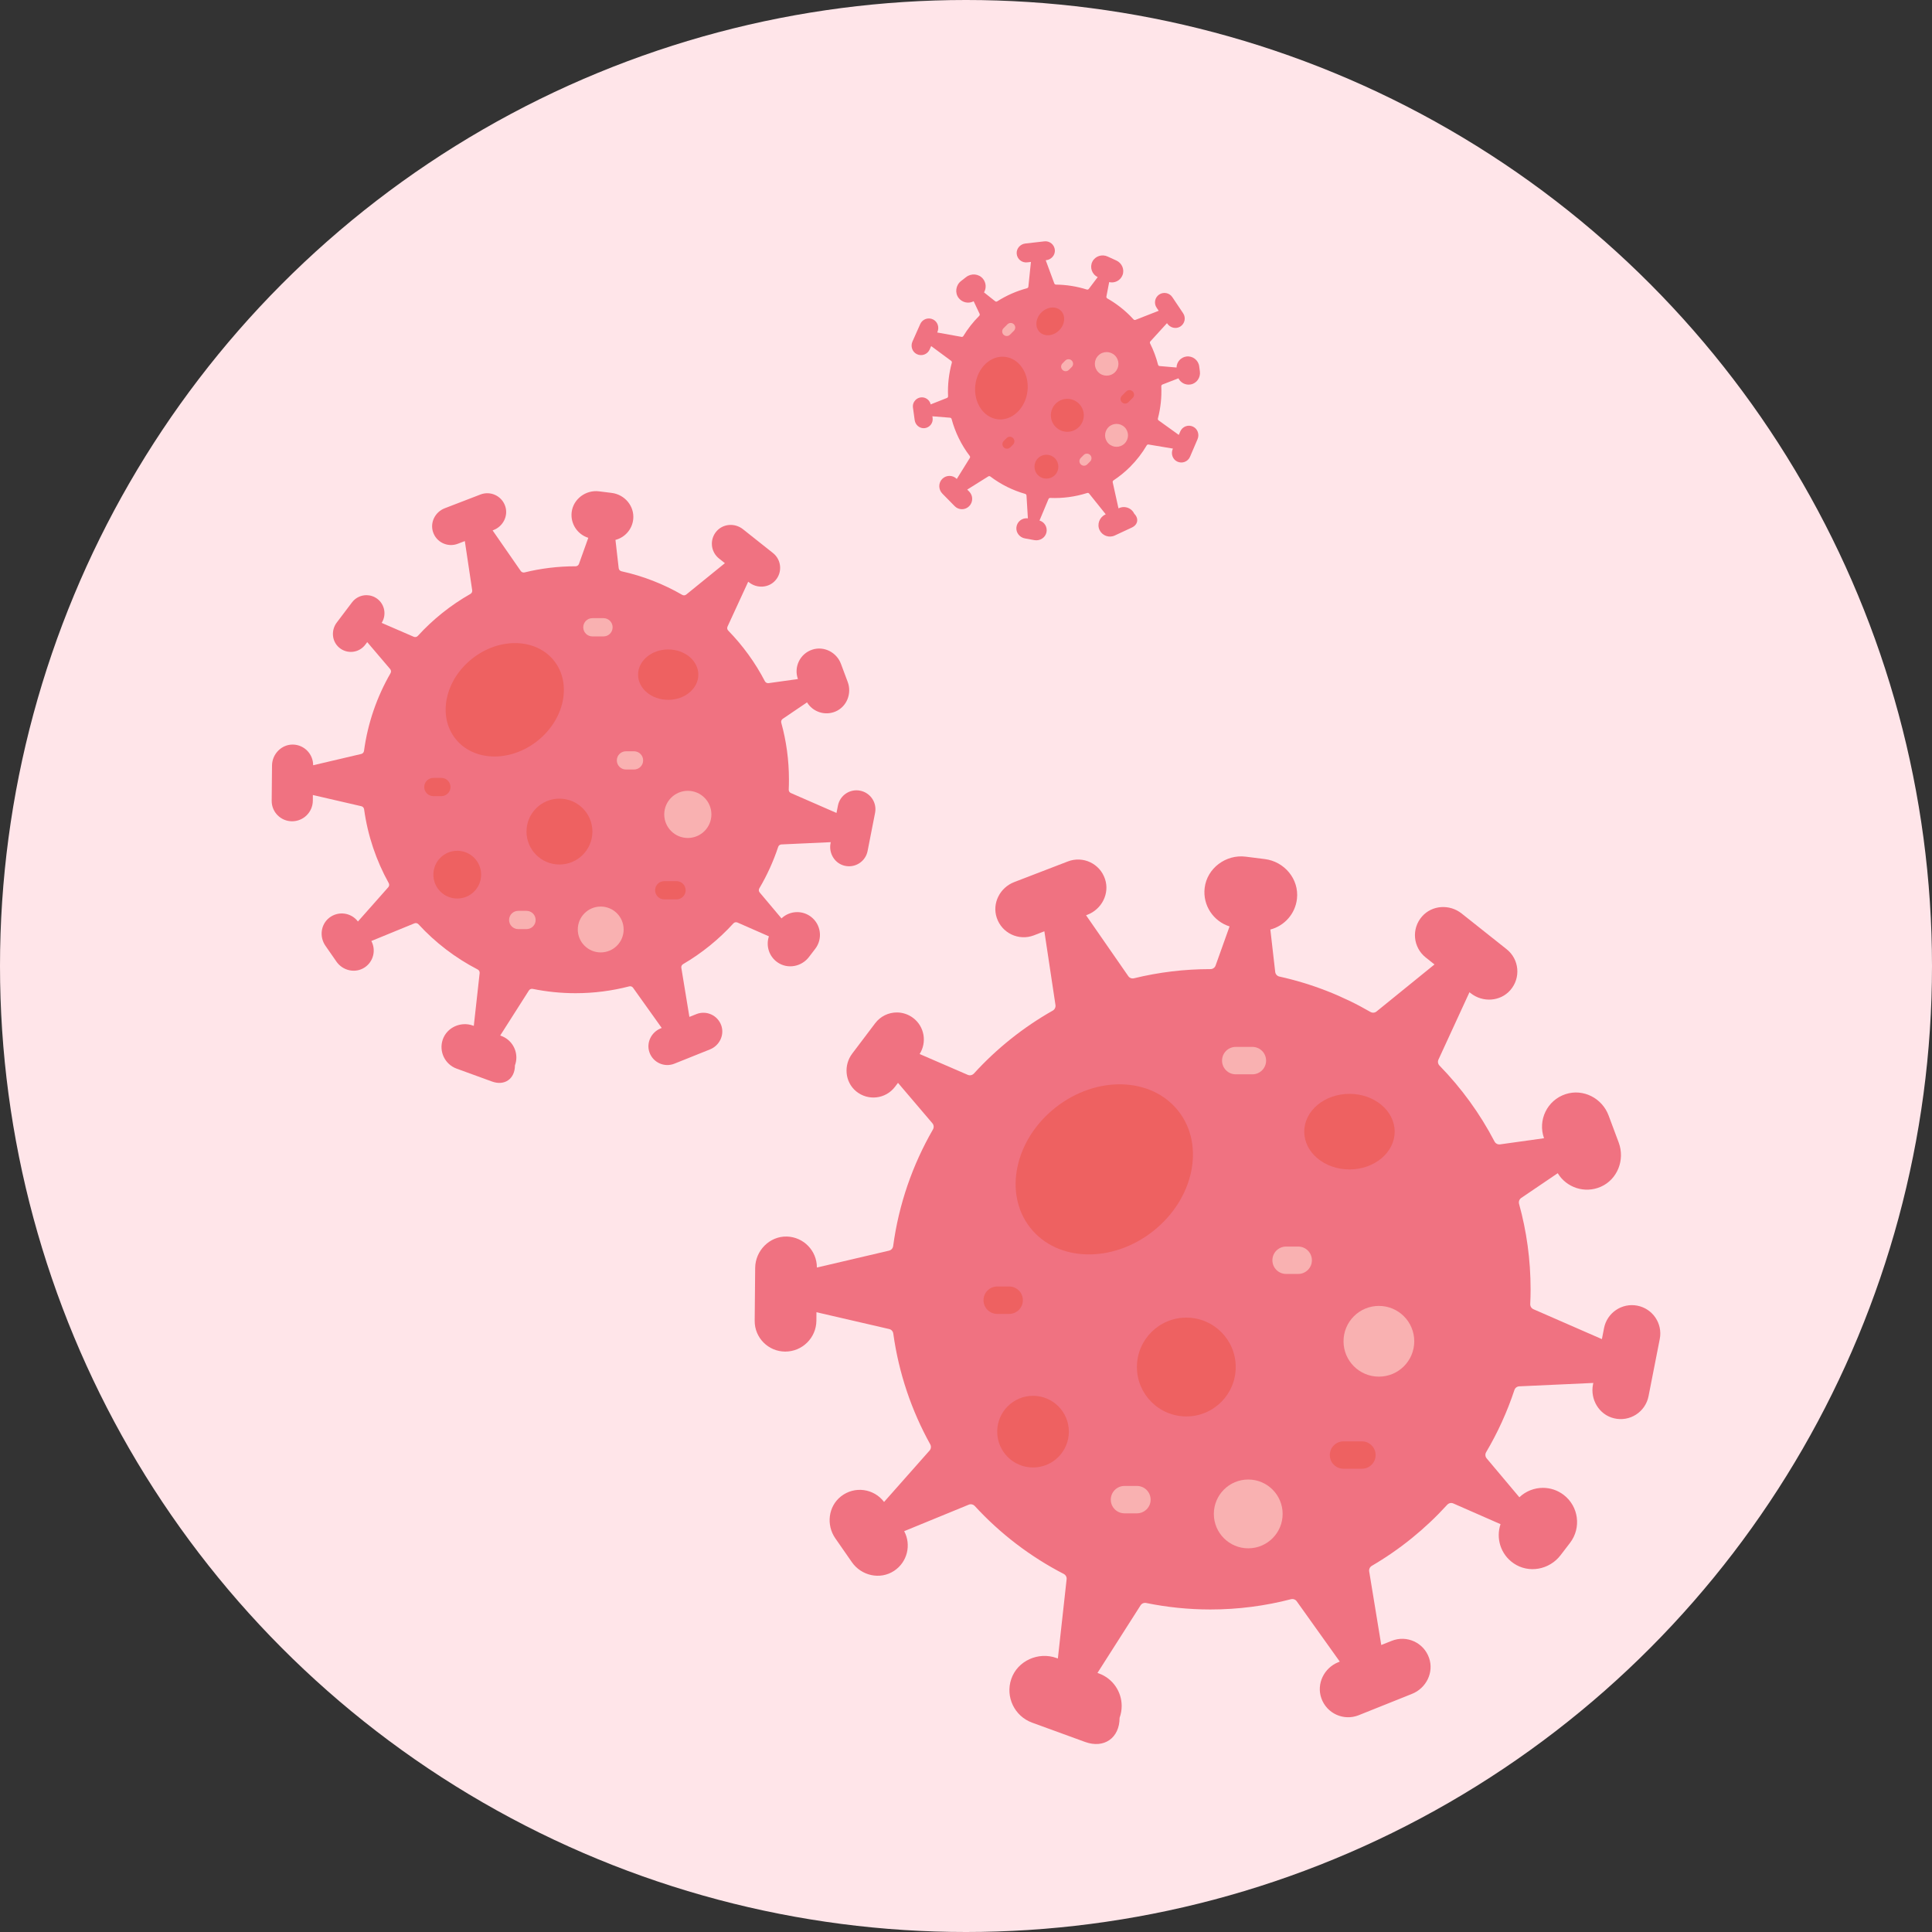 <svg width="64" height="64" viewBox="0 0 64 64" fill="none" xmlns="http://www.w3.org/2000/svg">
<rect x="0" y="0" width="64" height="64" fill="#333333" stroke="none"/>
<circle cx="32" cy="32" r="32" fill="#FFE5E9"/>
<g clip-path="url(#clip0_445_4539)">
<path d="M38.399 9.757C38.543 9.661 38.738 9.699 38.834 9.842L39.193 10.377C39.292 10.524 39.249 10.726 39.095 10.82C38.951 10.907 38.762 10.859 38.668 10.719L38.658 10.705L38.107 11.309C38.09 11.327 38.087 11.354 38.098 11.376C38.212 11.603 38.3 11.84 38.362 12.082C38.368 12.106 38.389 12.124 38.414 12.126L38.974 12.174C38.976 12.075 39.017 11.984 39.084 11.917C39.141 11.861 39.216 11.821 39.301 11.81C39.508 11.783 39.697 11.928 39.725 12.134L39.748 12.305C39.775 12.506 39.643 12.699 39.444 12.735C39.272 12.767 39.109 12.678 39.037 12.532L38.507 12.738C38.483 12.748 38.468 12.771 38.469 12.797C38.486 13.154 38.448 13.514 38.357 13.862C38.351 13.886 38.36 13.912 38.38 13.926L39.049 14.407L39.098 14.292C39.168 14.129 39.361 14.055 39.523 14.134C39.675 14.208 39.737 14.392 39.671 14.547L39.421 15.131C39.351 15.295 39.158 15.368 38.995 15.289C38.843 15.215 38.782 15.031 38.848 14.876L38.855 14.86L38.047 14.725C38.023 14.721 37.999 14.732 37.986 14.754C37.838 15.007 37.655 15.245 37.438 15.463C37.266 15.635 37.081 15.785 36.885 15.914C36.865 15.928 36.855 15.952 36.86 15.976L37.051 16.84L37.067 16.833C37.217 16.763 37.388 16.799 37.498 16.909C37.529 16.94 37.555 16.976 37.574 17.018C37.732 17.176 37.696 17.382 37.493 17.476L36.929 17.739C36.74 17.827 36.517 17.747 36.425 17.56C36.332 17.368 36.422 17.133 36.616 17.043L36.629 17.037L36.079 16.35C36.064 16.331 36.038 16.323 36.014 16.331C35.618 16.457 35.203 16.512 34.79 16.495C34.765 16.494 34.742 16.508 34.733 16.531L34.435 17.243C34.599 17.292 34.702 17.459 34.666 17.632C34.629 17.812 34.449 17.925 34.268 17.893L33.953 17.836C33.777 17.805 33.649 17.643 33.67 17.465C33.693 17.275 33.865 17.146 34.05 17.171L34.004 16.415C34.002 16.389 33.985 16.368 33.961 16.361C33.552 16.244 33.16 16.052 32.807 15.785C32.787 15.77 32.76 15.768 32.739 15.781L32.041 16.218L32.107 16.285C32.173 16.352 32.206 16.44 32.205 16.527C32.205 16.615 32.171 16.702 32.104 16.769C31.972 16.902 31.756 16.901 31.625 16.767L31.216 16.351C31.082 16.215 31.08 15.99 31.219 15.858C31.353 15.731 31.565 15.734 31.695 15.866L32.127 15.17C32.14 15.149 32.138 15.123 32.123 15.103C31.839 14.731 31.64 14.315 31.523 13.881C31.517 13.857 31.496 13.839 31.471 13.837L30.886 13.79L30.894 13.845C30.917 14.013 30.796 14.168 30.624 14.184C30.464 14.198 30.322 14.078 30.3 13.918L30.243 13.503C30.229 13.406 30.264 13.314 30.328 13.25C30.372 13.206 30.431 13.175 30.498 13.165C30.653 13.144 30.797 13.246 30.83 13.396L31.369 13.183C31.392 13.174 31.407 13.15 31.406 13.125C31.389 12.753 31.431 12.379 31.53 12.018C31.537 11.994 31.528 11.968 31.509 11.954L30.846 11.464L30.796 11.578C30.723 11.741 30.529 11.811 30.368 11.73C30.217 11.655 30.158 11.469 30.226 11.315L30.484 10.735C30.556 10.572 30.75 10.502 30.911 10.583C31.062 10.658 31.122 10.844 31.053 10.998L31.046 11.014L31.851 11.159C31.876 11.164 31.9 11.152 31.913 11.131C32.057 10.893 32.232 10.669 32.438 10.463L32.438 10.463C32.456 10.445 32.461 10.418 32.45 10.395L32.254 9.98C32.088 10.067 31.879 10.026 31.759 9.874C31.623 9.702 31.661 9.445 31.835 9.31L32.004 9.179C32.176 9.045 32.427 9.067 32.564 9.237C32.67 9.37 32.677 9.549 32.597 9.686L32.966 9.979C32.986 9.995 33.013 9.996 33.035 9.982C33.344 9.785 33.677 9.64 34.022 9.548C34.046 9.541 34.063 9.521 34.066 9.497L34.151 8.677L34.028 8.691C33.85 8.712 33.691 8.58 33.679 8.4C33.667 8.232 33.797 8.087 33.965 8.067L34.595 7.995C34.772 7.974 34.931 8.106 34.944 8.286C34.955 8.454 34.825 8.6 34.658 8.619L34.641 8.621L34.925 9.389C34.933 9.412 34.955 9.427 34.98 9.428C35.325 9.432 35.67 9.486 36.002 9.591C36.026 9.598 36.052 9.59 36.068 9.57L36.363 9.179C36.172 9.088 36.09 8.857 36.187 8.666C36.279 8.484 36.504 8.412 36.69 8.497L36.981 8.63C37.165 8.714 37.259 8.928 37.184 9.116C37.113 9.296 36.922 9.389 36.743 9.345L36.651 9.823C36.647 9.848 36.658 9.873 36.681 9.886C36.952 10.04 37.206 10.232 37.438 10.463C37.476 10.502 37.514 10.541 37.55 10.581C37.567 10.599 37.593 10.605 37.615 10.596L38.383 10.295L38.314 10.192C38.217 10.048 38.255 9.854 38.399 9.757Z" fill="#F07281"/>
<path d="M35.087 10.942C35.282 10.747 35.308 10.457 35.145 10.294C34.982 10.131 34.692 10.156 34.497 10.351C34.302 10.546 34.276 10.836 34.439 10.999C34.602 11.162 34.892 11.136 35.087 10.942Z" fill="#EE6161"/>
<path d="M35.742 14.144C35.955 13.931 35.955 13.585 35.742 13.372C35.529 13.159 35.184 13.159 34.971 13.372C34.758 13.585 34.758 13.931 34.971 14.144C35.184 14.357 35.529 14.357 35.742 14.144Z" fill="#EE6161"/>
<path d="M36.935 12.33C37.088 12.177 37.088 11.93 36.935 11.777C36.782 11.625 36.535 11.625 36.383 11.777C36.23 11.93 36.23 12.177 36.383 12.33C36.535 12.482 36.782 12.482 36.935 12.33Z" fill="#F9B1B1"/>
<path d="M37.255 14.69C37.404 14.542 37.404 14.301 37.255 14.153C37.107 14.005 36.867 14.005 36.718 14.153C36.57 14.301 36.57 14.542 36.718 14.69C36.867 14.838 37.107 14.838 37.255 14.69Z" fill="#F9B1B1"/>
<path d="M34.944 15.739C35.098 15.585 35.098 15.334 34.944 15.18C34.789 15.025 34.539 15.025 34.384 15.18C34.23 15.334 34.23 15.585 34.384 15.739C34.539 15.894 34.789 15.894 34.944 15.739Z" fill="#EE6161"/>
<path d="M35.503 12.158L35.409 12.252C35.35 12.312 35.254 12.312 35.195 12.252C35.136 12.193 35.136 12.098 35.195 12.039L35.289 11.944C35.348 11.885 35.444 11.885 35.503 11.944C35.562 12.003 35.562 12.099 35.503 12.158Z" fill="#F9B1B1"/>
<path d="M36.113 15.286L36.016 15.383C35.957 15.442 35.861 15.442 35.802 15.383C35.743 15.324 35.743 15.229 35.802 15.169L35.899 15.072C35.958 15.013 36.054 15.013 36.113 15.072C36.172 15.131 36.172 15.227 36.113 15.286Z" fill="#F9B1B1"/>
<path d="M33.559 14.726L33.465 14.82C33.406 14.879 33.31 14.879 33.251 14.82C33.192 14.761 33.192 14.665 33.251 14.606L33.345 14.512C33.404 14.453 33.499 14.453 33.559 14.512C33.618 14.572 33.618 14.667 33.559 14.726Z" fill="#EE6161"/>
<path d="M33.587 10.957L33.457 11.087C33.398 11.146 33.302 11.146 33.243 11.087C33.184 11.028 33.184 10.932 33.243 10.873L33.373 10.743C33.432 10.684 33.528 10.684 33.587 10.743C33.646 10.802 33.646 10.897 33.587 10.957Z" fill="#F9B1B1"/>
<path d="M37.522 13.181L37.378 13.325C37.319 13.384 37.223 13.384 37.164 13.325C37.105 13.266 37.105 13.17 37.164 13.111L37.308 12.967C37.367 12.908 37.463 12.908 37.522 12.967C37.581 13.026 37.581 13.122 37.522 13.181Z" fill="#EE6161"/>
<path d="M34.036 12.957C34.104 12.386 33.772 11.878 33.295 11.821C32.818 11.765 32.377 12.182 32.309 12.753C32.242 13.324 32.574 13.833 33.05 13.889C33.527 13.946 33.969 13.528 34.036 12.957Z" fill="#EE6161"/>
</g>
<g clip-path="url(#clip1_445_4539)">
<path d="M54.24 43.252C54.75 43.352 55.082 43.846 54.982 44.356L54.61 46.25C54.507 46.775 53.987 47.111 53.462 46.982C52.971 46.862 52.672 46.359 52.77 45.862L52.78 45.812L50.328 45.924C50.254 45.927 50.19 45.976 50.167 46.046C49.927 46.77 49.612 47.459 49.231 48.104C49.192 48.169 49.198 48.252 49.247 48.31L50.331 49.599C50.547 49.394 50.828 49.287 51.112 49.287C51.352 49.287 51.594 49.363 51.799 49.52C52.295 49.9 52.39 50.611 52.01 51.108L51.695 51.519C51.326 52.001 50.639 52.131 50.138 51.785C49.707 51.488 49.55 50.954 49.707 50.49L48.144 49.804C48.073 49.773 47.992 49.791 47.94 49.848C47.217 50.642 46.375 51.326 45.442 51.871C45.378 51.909 45.344 51.981 45.356 52.054L45.756 54.493L46.102 54.355C46.598 54.157 47.163 54.41 47.34 54.922C47.506 55.4 47.246 55.923 46.776 56.111L45.008 56.819C44.512 57.017 43.947 56.763 43.77 56.252C43.604 55.773 43.864 55.25 44.334 55.062L44.382 55.043L42.956 53.045C42.913 52.984 42.837 52.958 42.765 52.976C41.913 53.197 41.019 53.316 40.097 53.316C39.367 53.316 38.656 53.241 37.968 53.101C37.896 53.086 37.822 53.117 37.782 53.18L36.355 55.418L36.405 55.436C36.869 55.606 37.157 56.044 37.157 56.511C37.157 56.642 37.135 56.774 37.088 56.904C37.088 57.573 36.573 57.934 35.944 57.704L34.19 57.065C33.604 56.851 33.298 56.207 33.5 55.618C33.708 55.012 34.4 54.706 35.002 54.925L35.043 54.94L35.333 52.316C35.342 52.243 35.303 52.172 35.237 52.138C34.126 51.565 33.13 50.801 32.291 49.889C32.24 49.834 32.161 49.816 32.092 49.844L29.952 50.722C30.194 51.174 30.058 51.748 29.616 52.038C29.155 52.341 28.533 52.2 28.219 51.748L27.671 50.959C27.364 50.518 27.435 49.903 27.858 49.57C28.308 49.216 28.949 49.308 29.286 49.754L30.794 48.05C30.844 47.993 30.852 47.911 30.815 47.845C30.197 46.73 29.773 45.491 29.591 44.175C29.581 44.102 29.527 44.042 29.455 44.026L27.046 43.469L27.044 43.752C27.041 44.034 26.925 44.29 26.738 44.474C26.552 44.659 26.296 44.773 26.013 44.773C25.45 44.773 24.995 44.314 25 43.752L25.016 42.002C25.021 41.429 25.494 40.947 26.065 40.962C26.62 40.977 27.063 41.433 27.06 41.989L29.451 41.429C29.523 41.412 29.577 41.352 29.587 41.278C29.774 39.887 30.232 38.581 30.905 37.415C30.943 37.349 30.936 37.268 30.887 37.21L29.747 35.871L29.648 36.001C29.341 36.408 28.754 36.478 28.358 36.149C27.986 35.839 27.941 35.284 28.233 34.899L28.992 33.895C29.169 33.662 29.437 33.539 29.708 33.539C29.896 33.539 30.086 33.598 30.248 33.72C30.624 34.004 30.712 34.525 30.464 34.916L32.059 35.606C32.129 35.636 32.21 35.618 32.262 35.562C33.015 34.736 33.896 34.031 34.875 33.477C34.939 33.44 34.974 33.368 34.964 33.294L34.596 30.85L34.248 30.985C33.749 31.176 33.188 30.914 33.018 30.401C32.858 29.921 33.125 29.401 33.598 29.22L35.375 28.536C35.874 28.344 36.435 28.605 36.605 29.119C36.765 29.599 36.498 30.119 36.025 30.301L35.977 30.319L37.376 32.336C37.418 32.397 37.493 32.425 37.565 32.407C38.377 32.208 39.224 32.103 40.097 32.103H40.098C40.174 32.103 40.243 32.056 40.268 31.984L40.731 30.689C40.195 30.52 39.837 29.991 39.906 29.414C39.984 28.76 40.61 28.296 41.264 28.378L41.9 28.458C42.548 28.54 43.035 29.12 42.964 29.77C42.908 30.277 42.544 30.671 42.082 30.792L42.243 32.197C42.252 32.272 42.308 32.334 42.383 32.35C43.458 32.587 44.473 32.987 45.398 33.522C45.463 33.559 45.543 33.553 45.6 33.506L47.519 31.949L47.228 31.717C46.809 31.384 46.749 30.768 47.105 30.361C47.438 29.979 48.021 29.945 48.418 30.26L49.909 31.444C50.328 31.776 50.387 32.393 50.031 32.8C49.699 33.181 49.115 33.215 48.719 32.901L48.678 32.869L47.651 35.1C47.619 35.167 47.634 35.246 47.686 35.3C48.409 36.041 49.025 36.887 49.508 37.814C49.543 37.881 49.616 37.919 49.691 37.909L51.148 37.705C50.934 37.108 51.251 36.445 51.862 36.245C52.445 36.054 53.073 36.377 53.287 36.952L53.623 37.852C53.834 38.421 53.58 39.073 53.024 39.315C52.49 39.546 51.888 39.337 51.602 38.864L50.392 39.684C50.329 39.727 50.301 39.806 50.321 39.88C50.57 40.781 50.703 41.729 50.703 42.709C50.703 42.873 50.699 43.036 50.691 43.197C50.688 43.272 50.73 43.34 50.798 43.37L53.065 44.36L53.136 43.994C53.237 43.484 53.731 43.152 54.24 43.252Z" fill="#F07281"/>
<path d="M44.703 38.739C45.529 38.739 46.2 38.179 46.2 37.487C46.2 36.796 45.529 36.235 44.703 36.235C43.876 36.235 43.205 36.796 43.205 37.487C43.205 38.179 43.876 38.739 44.703 38.739Z" fill="#EE6161"/>
<path d="M39.299 46.921C40.203 46.921 40.935 46.188 40.935 45.284C40.935 44.38 40.203 43.648 39.299 43.648C38.395 43.648 37.662 44.38 37.662 45.284C37.662 46.188 38.395 46.921 39.299 46.921Z" fill="#EE6161"/>
<path d="M45.678 45.603C46.325 45.603 46.849 45.079 46.849 44.432C46.849 43.784 46.325 43.26 45.678 43.26C45.03 43.26 44.506 43.784 44.506 44.432C44.506 45.079 45.03 45.603 45.678 45.603Z" fill="#F9B1B1"/>
<path d="M41.35 51.29C41.979 51.29 42.489 50.78 42.489 50.151C42.489 49.521 41.979 49.011 41.35 49.011C40.72 49.011 40.21 49.521 40.21 50.151C40.21 50.78 40.72 51.29 41.35 51.29Z" fill="#F9B1B1"/>
<path d="M34.221 48.612C34.876 48.612 35.407 48.081 35.407 47.425C35.407 46.77 34.876 46.238 34.221 46.238C33.565 46.238 33.034 46.77 33.034 47.425C33.034 48.081 33.565 48.612 34.221 48.612Z" fill="#EE6161"/>
<path d="M43.005 42.201H42.604C42.353 42.201 42.15 41.998 42.15 41.748C42.15 41.497 42.353 41.294 42.604 41.294H43.005C43.255 41.294 43.458 41.497 43.458 41.748C43.458 41.998 43.255 42.201 43.005 42.201Z" fill="#F9B1B1"/>
<path d="M37.662 50.131H37.25C36.999 50.131 36.796 49.928 36.796 49.678C36.796 49.427 36.999 49.224 37.25 49.224H37.662C37.913 49.224 38.116 49.427 38.116 49.678C38.116 49.928 37.913 50.131 37.662 50.131Z" fill="#F9B1B1"/>
<path d="M33.43 43.525H33.033C32.783 43.525 32.58 43.322 32.58 43.071C32.58 42.821 32.783 42.617 33.033 42.617H33.43C33.681 42.617 33.884 42.821 33.884 43.071C33.884 43.322 33.681 43.525 33.43 43.525Z" fill="#EE6161"/>
<path d="M41.488 35.588H40.935C40.685 35.588 40.482 35.385 40.482 35.134C40.482 34.883 40.685 34.68 40.935 34.68H41.488C41.738 34.68 41.941 34.883 41.941 35.134C41.941 35.385 41.738 35.588 41.488 35.588Z" fill="#F9B1B1"/>
<path d="M45.116 48.654H44.506C44.255 48.654 44.052 48.451 44.052 48.201C44.052 47.95 44.255 47.747 44.506 47.747H45.116C45.366 47.747 45.569 47.95 45.569 48.201C45.569 48.451 45.366 48.654 45.116 48.654Z" fill="#EE6161"/>
<path d="M38.196 40.785C39.551 39.717 39.926 37.934 39.034 36.803C38.142 35.671 36.321 35.62 34.966 36.688C33.611 37.756 33.236 39.539 34.129 40.671C35.02 41.802 36.842 41.853 38.196 40.785Z" fill="#EE6161"/>
</g>
<g clip-path="url(#clip2_445_4539)">
<path d="M28.493 26.192C28.833 26.259 29.055 26.588 28.988 26.928L28.74 28.191C28.672 28.54 28.325 28.764 27.975 28.678C27.647 28.598 27.448 28.263 27.513 27.932L27.52 27.898L25.885 27.973C25.836 27.975 25.793 28.008 25.778 28.055C25.618 28.537 25.408 28.997 25.154 29.427C25.128 29.47 25.132 29.525 25.165 29.564L25.888 30.423C26.031 30.286 26.219 30.215 26.408 30.215C26.568 30.215 26.729 30.266 26.866 30.37C27.197 30.624 27.26 31.098 27.007 31.429L26.797 31.703C26.551 32.025 26.093 32.111 25.759 31.881C25.471 31.683 25.367 31.327 25.471 31.017L24.43 30.56C24.382 30.539 24.328 30.551 24.294 30.589C23.811 31.119 23.25 31.574 22.628 31.938C22.585 31.963 22.562 32.011 22.57 32.06L22.837 33.686L23.068 33.594C23.399 33.461 23.775 33.631 23.894 33.971C24.004 34.291 23.831 34.639 23.517 34.764L22.339 35.236C22.008 35.368 21.631 35.199 21.513 34.858C21.403 34.539 21.576 34.191 21.889 34.065L21.921 34.053L20.97 32.72C20.942 32.68 20.891 32.662 20.843 32.675C20.275 32.822 19.679 32.901 19.065 32.901C18.578 32.901 18.104 32.851 17.646 32.758C17.597 32.748 17.548 32.769 17.521 32.81L16.57 34.303L16.603 34.315C16.913 34.428 17.105 34.72 17.105 35.031C17.105 35.118 17.09 35.207 17.058 35.293C17.058 35.739 16.715 35.98 16.296 35.826L15.127 35.4C14.736 35.258 14.532 34.828 14.667 34.436C14.806 34.032 15.267 33.828 15.668 33.974L15.695 33.984L15.889 32.235C15.894 32.185 15.868 32.139 15.825 32.116C15.084 31.733 14.42 31.224 13.861 30.616C13.827 30.58 13.774 30.568 13.728 30.587L12.301 31.172C12.463 31.473 12.372 31.856 12.078 32.049C11.77 32.251 11.355 32.157 11.146 31.856L10.78 31.329C10.576 31.035 10.623 30.626 10.905 30.404C11.205 30.168 11.633 30.229 11.857 30.526L12.862 29.391C12.896 29.353 12.901 29.298 12.877 29.254C12.464 28.51 12.182 27.684 12.061 26.807C12.054 26.758 12.018 26.718 11.97 26.707L10.364 26.336L10.363 26.525C10.361 26.713 10.284 26.884 10.159 27.007C10.035 27.13 9.864 27.206 9.675 27.206C9.3 27.206 8.996 26.9 9 26.525L9.011 25.358C9.014 24.977 9.329 24.655 9.71 24.665C10.08 24.675 10.375 24.979 10.373 25.35L11.967 24.976C12.015 24.965 12.051 24.925 12.058 24.876C12.183 23.948 12.488 23.078 12.937 22.3C12.962 22.257 12.957 22.202 12.925 22.164L12.165 21.271L12.099 21.358C11.894 21.629 11.503 21.676 11.239 21.456C10.991 21.25 10.961 20.88 11.155 20.623L11.662 19.953C11.779 19.798 11.958 19.716 12.139 19.716C12.264 19.716 12.391 19.756 12.499 19.837C12.749 20.026 12.808 20.374 12.643 20.634L13.706 21.094C13.753 21.114 13.807 21.102 13.841 21.065C14.343 20.515 14.931 20.045 15.583 19.675C15.626 19.65 15.65 19.602 15.642 19.553L15.398 17.924L15.165 18.013C14.833 18.141 14.458 17.967 14.345 17.625C14.239 17.304 14.417 16.958 14.732 16.837L15.916 16.381C16.249 16.253 16.623 16.427 16.737 16.77C16.843 17.09 16.665 17.436 16.35 17.558L16.318 17.57L17.25 18.914C17.279 18.955 17.329 18.974 17.377 18.962C17.918 18.829 18.483 18.759 19.065 18.759H19.066C19.116 18.759 19.162 18.728 19.179 18.68L19.488 17.816C19.13 17.704 18.892 17.351 18.937 16.967C18.989 16.531 19.407 16.221 19.843 16.276L20.267 16.329C20.699 16.384 21.023 16.771 20.976 17.204C20.939 17.542 20.696 17.805 20.388 17.885L20.495 18.822C20.501 18.872 20.538 18.913 20.588 18.924C21.305 19.082 21.982 19.348 22.599 19.705C22.642 19.73 22.695 19.726 22.733 19.695L24.013 18.656L23.819 18.502C23.539 18.28 23.5 17.869 23.737 17.598C23.959 17.343 24.348 17.321 24.612 17.531L25.606 18.32C25.885 18.541 25.925 18.953 25.688 19.224C25.466 19.478 25.077 19.501 24.813 19.291L24.785 19.27L24.1 20.757C24.079 20.802 24.089 20.855 24.124 20.89C24.606 21.384 25.017 21.949 25.338 22.567C25.362 22.611 25.411 22.637 25.461 22.63L26.432 22.494C26.289 22.096 26.501 21.654 26.908 21.52C27.297 21.393 27.715 21.609 27.858 21.992L28.082 22.592C28.223 22.971 28.053 23.406 27.683 23.567C27.327 23.721 26.926 23.582 26.734 23.267L25.928 23.813C25.886 23.842 25.867 23.894 25.881 23.944C26.047 24.544 26.135 25.177 26.135 25.83C26.135 25.939 26.133 26.048 26.128 26.155C26.125 26.205 26.153 26.25 26.198 26.27L27.71 26.93L27.758 26.686C27.824 26.346 28.154 26.125 28.493 26.192Z" fill="#F07281"/>
<path d="M22.135 23.183C22.686 23.183 23.133 22.81 23.133 22.349C23.133 21.888 22.686 21.514 22.135 21.514C21.584 21.514 21.137 21.888 21.137 22.349C21.137 22.81 21.584 23.183 22.135 23.183Z" fill="#EE6161"/>
<path d="M18.532 28.638C19.135 28.638 19.624 28.149 19.624 27.547C19.624 26.944 19.135 26.456 18.532 26.456C17.93 26.456 17.441 26.944 17.441 27.547C17.441 28.149 17.93 28.638 18.532 28.638Z" fill="#EE6161"/>
<path d="M22.785 27.759C23.216 27.759 23.566 27.41 23.566 26.978C23.566 26.547 23.216 26.197 22.785 26.197C22.354 26.197 22.004 26.547 22.004 26.978C22.004 27.41 22.354 27.759 22.785 27.759Z" fill="#F9B1B1"/>
<path d="M19.9 31.55C20.319 31.55 20.659 31.21 20.659 30.791C20.659 30.371 20.319 30.031 19.9 30.031C19.48 30.031 19.14 30.371 19.14 30.791C19.14 31.21 19.48 31.55 19.9 31.55Z" fill="#F9B1B1"/>
<path d="M15.147 29.765C15.584 29.765 15.938 29.411 15.938 28.974C15.938 28.537 15.584 28.183 15.147 28.183C14.71 28.183 14.356 28.537 14.356 28.974C14.356 29.411 14.71 29.765 15.147 29.765Z" fill="#EE6161"/>
<path d="M21.003 25.491H20.736C20.569 25.491 20.433 25.356 20.433 25.189C20.433 25.022 20.569 24.887 20.736 24.887H21.003C21.17 24.887 21.305 25.022 21.305 25.189C21.305 25.356 21.17 25.491 21.003 25.491Z" fill="#F9B1B1"/>
<path d="M17.441 30.778H17.167C17 30.778 16.864 30.643 16.864 30.476C16.864 30.308 17 30.173 17.167 30.173H17.441C17.608 30.173 17.744 30.308 17.744 30.476C17.744 30.643 17.608 30.778 17.441 30.778Z" fill="#F9B1B1"/>
<path d="M14.62 26.373H14.356C14.189 26.373 14.053 26.238 14.053 26.071C14.053 25.904 14.189 25.769 14.356 25.769H14.62C14.787 25.769 14.923 25.904 14.923 26.071C14.923 26.238 14.787 26.373 14.62 26.373Z" fill="#EE6161"/>
<path d="M19.992 21.082H19.624C19.456 21.082 19.321 20.947 19.321 20.78C19.321 20.613 19.456 20.477 19.624 20.477H19.992C20.159 20.477 20.294 20.613 20.294 20.78C20.294 20.947 20.159 21.082 19.992 21.082Z" fill="#F9B1B1"/>
<path d="M22.41 29.793H22.004C21.837 29.793 21.701 29.658 21.701 29.491C21.701 29.324 21.837 29.189 22.004 29.189H22.41C22.577 29.189 22.713 29.324 22.713 29.491C22.713 29.658 22.577 29.793 22.41 29.793Z" fill="#EE6161"/>
<path d="M17.798 24.547C18.701 23.835 18.951 22.646 18.356 21.892C17.761 21.138 16.547 21.104 15.644 21.816C14.741 22.528 14.491 23.717 15.086 24.471C15.68 25.225 16.895 25.259 17.798 24.547Z" fill="#EE6161"/>
</g>
<defs>
<clipPath id="clip0_445_4539">
<rect width="10" height="10" fill="white" transform="translate(27.929 13.071) rotate(-45)"/>
</clipPath>
<clipPath id="clip1_445_4539">
<rect width="30" height="30" fill="white" transform="translate(25 28.071)"/>
</clipPath>
<clipPath id="clip2_445_4539">
<rect width="20" height="20" fill="white" transform="translate(9 16.071)"/>
</clipPath>
</defs>
</svg>
